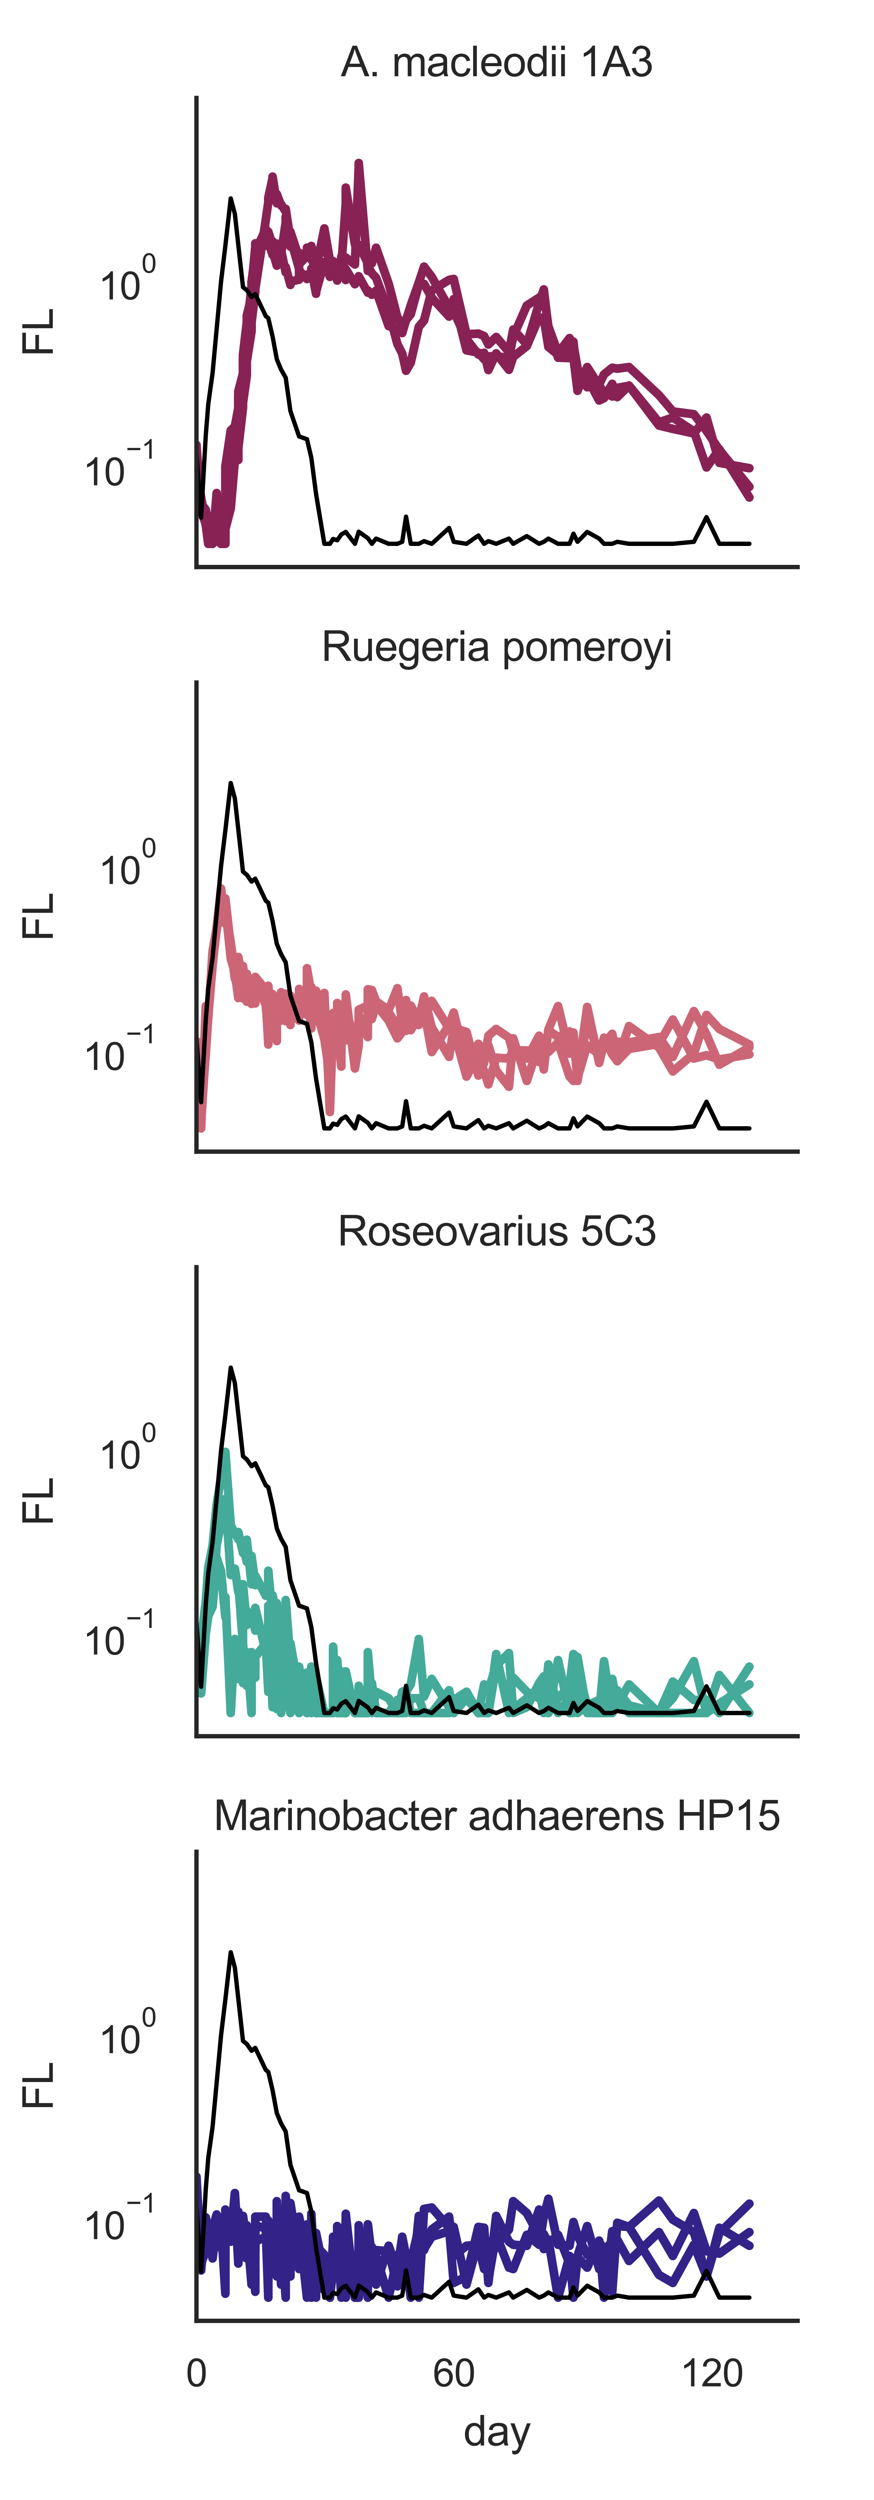 <?xml version="1.0" encoding="utf-8" standalone="no"?>
<!DOCTYPE svg PUBLIC "-//W3C//DTD SVG 1.1//EN"
  "http://www.w3.org/Graphics/SVG/1.1/DTD/svg11.dtd">
<svg xmlns:xlink="http://www.w3.org/1999/xlink" width="201.6pt" height="576pt" viewBox="0 0 201.6 576" xmlns="http://www.w3.org/2000/svg" version="1.1">
 <defs>
  <style type="text/css">*{stroke-linejoin: round; stroke-linecap: butt}</style>
 </defs>
 <g id="figure_1">
  <g id="patch_1">
   <path d="M 0 576 
L 201.6 576 
L 201.6 0 
L 0 0 
z
" style="fill: #ffffff"/>
  </g>
  <g id="axes_1">
   <g id="patch_2">
    <path d="M 45.318 130.645 
L 183.976 130.645 
L 183.976 22.568 
L 45.318 22.568 
z
" style="fill: #ffffff"/>
   </g>
   <g id="matplotlib.axis_1">
    <g id="xtick_1"/>
    <g id="xtick_2"/>
    <g id="xtick_3"/>
   </g>
   <g id="matplotlib.axis_2">
    <g id="ytick_1">
     <g id="text_1">
      <!-- $\mathdefault{10^{-1}}$ -->
      <g style="fill: #262626" transform="translate(19.094 111.909) scale(0.088 -0.088)">
       <defs>
        <path id="ArialMT-31" d="M 2384 0 
L 1822 0 
L 1822 3584 
Q 1619 3391 1289 3197 
Q 959 3003 697 2906 
L 697 3450 
Q 1169 3672 1522 3987 
Q 1875 4303 2022 4600 
L 2384 4600 
L 2384 0 
z
" transform="scale(0.016)"/>
        <path id="ArialMT-30" d="M 266 2259 
Q 266 3072 433 3567 
Q 600 4063 929 4331 
Q 1259 4600 1759 4600 
Q 2128 4600 2406 4451 
Q 2684 4303 2865 4023 
Q 3047 3744 3150 3342 
Q 3253 2941 3253 2259 
Q 3253 1453 3087 958 
Q 2922 463 2592 192 
Q 2263 -78 1759 -78 
Q 1097 -78 719 397 
Q 266 969 266 2259 
z
M 844 2259 
Q 844 1131 1108 757 
Q 1372 384 1759 384 
Q 2147 384 2411 759 
Q 2675 1134 2675 2259 
Q 2675 3391 2411 3762 
Q 2147 4134 1753 4134 
Q 1366 4134 1134 3806 
Q 844 3388 844 2259 
z
" transform="scale(0.016)"/>
        <path id="ArialMT-2212" d="M 3381 1997 
L 356 1997 
L 356 2522 
L 3381 2522 
L 3381 1997 
z
" transform="scale(0.016)"/>
       </defs>
       <use xlink:href="#ArialMT-31" transform="translate(0 0.994)"/>
       <use xlink:href="#ArialMT-30" transform="translate(55.615 0.994)"/>
       <use xlink:href="#ArialMT-2212" transform="translate(112.973 70.688) scale(0.7)"/>
       <use xlink:href="#ArialMT-31" transform="translate(153.852 70.688) scale(0.7)"/>
      </g>
     </g>
    </g>
    <g id="ytick_2">
     <g id="text_2">
      <!-- $\mathdefault{10^{0}}$ -->
      <g style="fill: #262626" transform="translate(22.702 69.07) scale(0.088 -0.088)">
       <use xlink:href="#ArialMT-31" transform="translate(0 0.994)"/>
       <use xlink:href="#ArialMT-30" transform="translate(55.615 0.994)"/>
       <use xlink:href="#ArialMT-30" transform="translate(112.973 70.688) scale(0.7)"/>
      </g>
     </g>
    </g>
    <g id="ytick_3"/>
    <g id="ytick_4"/>
    <g id="ytick_5"/>
    <g id="ytick_6"/>
    <g id="ytick_7"/>
    <g id="ytick_8"/>
    <g id="ytick_9"/>
    <g id="ytick_10"/>
    <g id="ytick_11"/>
    <g id="ytick_12"/>
    <g id="ytick_13"/>
    <g id="ytick_14"/>
    <g id="ytick_15"/>
    <g id="ytick_16"/>
    <g id="ytick_17"/>
    <g id="ytick_18"/>
    <g id="ytick_19"/>
    <g id="ytick_20"/>
    <g id="ytick_21"/>
    <g id="ytick_22"/>
    <g id="ytick_23"/>
    <g id="ytick_24"/>
    <g id="ytick_25"/>
    <g id="text_3">
     <!-- FL -->
     <g style="fill: #262626" transform="translate(12.186 82.208) rotate(-90) scale(0.096 -0.096)">
      <defs>
       <path id="ArialMT-46" d="M 525 0 
L 525 4581 
L 3616 4581 
L 3616 4041 
L 1131 4041 
L 1131 2622 
L 3281 2622 
L 3281 2081 
L 1131 2081 
L 1131 0 
L 525 0 
z
" transform="scale(0.016)"/>
       <path id="ArialMT-4c" d="M 469 0 
L 469 4581 
L 1075 4581 
L 1075 541 
L 3331 541 
L 3331 0 
L 469 0 
z
" transform="scale(0.016)"/>
      </defs>
      <use xlink:href="#ArialMT-46"/>
      <use xlink:href="#ArialMT-4c" x="61.084"/>
     </g>
    </g>
   </g>
   <g id="line2d_1">
    <path d="M 45.318 102.525 
L 46.39 117.75 
L 47.462 120.773 
L 48.039 125.293 
L 49.036 120.058 
L 49.974 124.386 
L 50.983 125.293 
L 51.985 118.704 
L 51.985 117.442 
L 51.985 117.14 
L 53.225 107.696 
L 54.176 99.386 
L 54.97 96.901 
L 54.97 92.114 
L 54.97 91.651 
L 56.049 87.931 
L 56.049 86.606 
L 56.049 82.688 
L 56.924 78.34 
L 56.924 76.361 
L 56.924 76.095 
L 58.026 65.897 
L 58.026 65.538 
L 58.026 64.929 
L 58.883 58.701 
L 58.883 58.417 
L 58.883 58.025 
L 61.304 52.717 
L 61.885 55.027 
L 61.885 53.456 
L 61.885 53.387 
L 62.875 56.547 
L 62.875 56.547 
L 62.875 55.59 
L 63.85 57.678 
L 63.85 57.362 
L 63.85 56.124 
L 64.84 59.107 
L 64.84 58.74 
L 64.84 58.507 
L 65.897 51.305 
L 65.897 50.155 
L 65.897 49.927 
L 66.989 56.826 
L 66.989 55.733 
L 66.989 54.805 
L 68.987 61.938 
L 68.987 61.907 
L 68.987 60.872 
L 70.806 58.975 
L 70.806 57.617 
L 70.806 57.062 
L 71.809 58.727 
L 71.809 57.507 
L 71.809 56.674 
L 72.904 60.641 
L 72.904 60.412 
L 72.904 58.558 
L 74.816 57.605 
L 76.096 59.7 
L 76.831 61.601 
L 76.831 60.727 
L 76.831 60.171 
L 77.783 62.791 
L 77.783 61.616 
L 77.783 61.063 
L 78.731 59.632 
L 78.731 59.174 
L 78.731 59.12 
L 79.755 60.242 
L 79.755 59.523 
L 79.755 59.334 
L 81.867 60.931 
L 82.745 38.387 
L 82.745 38.029 
L 82.745 37.561 
L 84.844 62.407 
L 84.844 61.315 
L 84.844 61.3 
L 85.771 62.937 
L 86.752 64.01 
L 89.648 71.779 
L 91.664 79.257 
L 92.777 81.458 
L 93.66 85.423 
L 94.747 83.556 
L 96.606 75.287 
L 97.812 73.856 
L 99.586 66.898 
L 103.591 64.482 
L 104.655 64.27 
L 107.607 77.009 
L 110.34 76.871 
L 111.669 77.431 
L 112.65 79.375 
L 114.451 77.645 
L 117.395 81.109 
L 118.379 75.93 
L 121.52 79.336 
L 124.348 69.887 
L 125.431 66.677 
L 126.491 75.767 
L 128.729 82.408 
L 131.377 82.501 
L 132.271 82.362 
L 133.216 90.044 
L 135.446 84.57 
L 138.206 88.892 
L 139.325 90.326 
L 141.224 91.348 
L 142.376 89.358 
L 145.094 88.892 
L 152 98.048 
L 155.198 98.817 
L 160.053 99.854 
L 162.968 96.207 
L 165.928 106.643 
L 172.851 107.877 
" clip-path="url(#p907ce03c48)" style="fill: none; stroke: #882255; stroke-width: 2; stroke-linecap: round"/>
   </g>
   <g id="line2d_2">
    <path d="M 45.318 107.877 
L 46.39 114.618 
L 47.462 120.773 
L 48.039 125.293 
L 49.036 125.293 
L 49.974 113.598 
L 50.983 125.293 
L 51.985 125.293 
L 51.985 125.293 
L 51.985 121.901 
L 53.225 117.14 
L 54.176 105.972 
L 54.97 105.972 
L 54.97 105.167 
L 54.97 103.222 
L 56.049 93.918 
L 56.049 93.076 
L 56.049 92.831 
L 56.924 86.548 
L 56.924 84.833 
L 56.924 83.262 
L 58.026 76.328 
L 58.026 74.634 
L 58.026 74.331 
L 58.883 67.223 
L 58.883 67.182 
L 58.883 66.637 
L 61.304 50.679 
L 61.885 46.58 
L 61.885 45.896 
L 61.885 45.573 
L 62.875 41.031 
L 62.875 40.861 
L 62.875 40.697 
L 63.85 46.838 
L 63.85 45.249 
L 63.85 44.721 
L 64.84 47.346 
L 64.84 47.185 
L 64.84 47.073 
L 65.897 48.758 
L 65.897 48.502 
L 65.897 48.123 
L 66.989 55.317 
L 66.989 54.194 
L 66.989 53.407 
L 68.987 59.442 
L 68.987 58.909 
L 68.987 58.277 
L 70.806 58.988 
L 70.806 58.636 
L 70.806 58.468 
L 71.809 59.81 
L 71.809 59.442 
L 71.809 59.2 
L 72.904 62.823 
L 72.904 62.03 
L 72.904 62.03 
L 74.816 52.632 
L 76.096 60.018 
L 76.831 63.332 
L 76.831 61.048 
L 76.831 60.583 
L 77.783 64.148 
L 77.783 63.906 
L 77.783 63.315 
L 78.731 61.984 
L 78.731 61.54 
L 78.731 61.465 
L 79.755 46.914 
L 79.755 43.359 
L 79.755 43.228 
L 81.867 56.283 
L 82.745 57.777 
L 82.745 57.386 
L 82.745 56.409 
L 84.844 60.655 
L 84.844 60.383 
L 84.844 59.879 
L 85.771 60.684 
L 86.752 57.086 
L 89.648 65.351 
L 91.664 73.109 
L 92.777 74.664 
L 93.66 73.739 
L 94.747 70.342 
L 96.606 65.075 
L 97.812 61.435 
L 99.586 63.787 
L 103.591 70.884 
L 104.655 71.779 
L 107.607 78.118 
L 110.34 81.68 
L 111.669 81.283 
L 112.65 85.26 
L 114.451 81.414 
L 117.395 85.206 
L 118.379 82.223 
L 121.52 79.733 
L 124.348 73.109 
L 125.431 73.393 
L 126.491 79.935 
L 128.729 81.725 
L 131.377 81.152 
L 132.271 78.717 
L 133.216 88.437 
L 135.446 87.077 
L 138.206 92.271 
L 139.325 91.727 
L 141.224 88.437 
L 142.376 91.499 
L 145.094 88.826 
L 152 97.31 
L 155.198 96.207 
L 160.053 99.386 
L 162.968 107.696 
L 165.928 103.508 
L 172.851 114.618 
" clip-path="url(#p907ce03c48)" style="fill: none; stroke: #882255; stroke-width: 2; stroke-linecap: round"/>
   </g>
   <g id="line2d_3">
    <path d="M 45.318 105.167 
L 46.39 115.976 
L 47.462 117.442 
L 48.039 120.412 
L 49.036 125.293 
L 49.974 119.033 
L 50.983 125.293 
L 51.985 119.033 
L 51.985 113.598 
L 51.985 107.516 
L 53.225 99.156 
L 54.176 98.265 
L 54.97 94.005 
L 54.97 91.348 
L 54.97 90.185 
L 56.049 86.033 
L 56.049 83.855 
L 56.049 81.725 
L 56.924 74.331 
L 56.924 72.913 
L 56.924 72.747 
L 58.026 68.235 
L 58.026 66.578 
L 58.026 65.974 
L 58.883 56.979 
L 58.883 56.535 
L 58.883 56.068 
L 61.304 56.158 
L 61.885 56.744 
L 61.885 55.944 
L 61.885 55.579 
L 62.875 58.74 
L 62.875 58.584 
L 62.875 57.764 
L 63.85 61.211 
L 63.85 60.829 
L 63.85 60.583 
L 64.84 58.468 
L 64.84 58.303 
L 64.84 57.703 
L 65.897 62.742 
L 65.897 62.742 
L 65.897 61.51 
L 66.989 65.65 
L 66.989 65.222 
L 66.989 64.839 
L 68.987 64.446 
L 68.987 62.646 
L 68.987 62.28 
L 70.806 64.288 
L 70.806 64.166 
L 70.806 63.265 
L 71.809 64.079 
L 71.809 62.061 
L 71.809 61.891 
L 72.904 67.68 
L 72.904 67.244 
L 72.904 67.223 
L 74.816 60.369 
L 76.096 63.787 
L 76.831 62.566 
L 76.831 62.566 
L 76.831 61.48 
L 77.783 64.642 
L 77.783 64.183 
L 77.783 63.634 
L 78.731 63.499 
L 78.731 62.582 
L 78.731 62.359 
L 79.755 64.517 
L 79.755 62.614 
L 79.755 61.984 
L 81.867 65.482 
L 82.745 63.906 
L 82.745 63.753 
L 82.745 63.651 
L 84.844 67.429 
L 84.844 67.305 
L 84.844 66.898 
L 85.771 67.913 
L 86.752 66.938 
L 89.648 75.129 
L 91.664 75.703 
L 92.777 76.734 
L 93.66 73.739 
L 94.747 72.392 
L 96.606 65.613 
L 97.812 65.407 
L 99.586 68.584 
L 103.591 72.941 
L 104.655 68.918 
L 107.607 80.723 
L 110.34 81.239 
L 111.669 82.783 
L 112.65 82.132 
L 114.451 82.086 
L 117.395 82.454 
L 118.379 77.537 
L 121.52 70.391 
L 124.348 68.584 
L 125.431 67.764 
L 126.491 75.192 
L 128.729 81.37 
L 131.377 77.898 
L 132.271 79.375 
L 133.216 84.833 
L 135.446 89.224 
L 138.206 88.566 
L 139.325 86.26 
L 141.224 84.727 
L 142.376 84.939 
L 145.094 84.57 
L 152 91.05 
L 155.198 94.8 
L 160.053 95.443 
L 162.968 99.271 
L 165.928 103.653 
L 172.851 112.166 
" clip-path="url(#p907ce03c48)" style="fill: none; stroke: #882255; stroke-width: 2; stroke-linecap: round"/>
   </g>
   <g id="line2d_4">
    <path d="M 45.318 104.445 
L 46.39 119.256 
L 47.462 100.334 
L 48.039 93.104 
L 49.036 85.94 
L 49.974 75.8 
L 50.983 64.917 
L 51.985 56.606 
L 53.225 45.714 
L 54.176 49.288 
L 54.97 56.446 
L 56.049 66.147 
L 56.924 66.86 
L 58.026 68.431 
L 58.883 67.755 
L 61.304 72.839 
L 61.885 73.292 
L 62.875 77.521 
L 63.85 82.772 
L 64.84 85.164 
L 65.897 87.017 
L 66.989 94.71 
L 68.987 100.565 
L 70.806 101.191 
L 71.809 105.467 
L 72.904 113.82 
L 74.816 125.293 
L 76.096 125.293 
L 76.831 124.19 
L 77.783 124.484 
L 78.731 123.148 
L 79.755 122.559 
L 81.867 125.293 
L 82.745 122.514 
L 84.844 123.996 
L 85.771 125.293 
L 86.752 124.093 
L 89.648 125.293 
L 91.664 125.293 
L 92.777 124.834 
L 93.66 119.033 
L 94.747 125.293 
L 96.606 125.293 
L 97.812 124.683 
L 99.586 125.293 
L 103.591 121.645 
L 104.655 124.834 
L 107.607 125.293 
L 110.34 123.38 
L 111.669 125.293 
L 112.65 124.683 
L 114.451 125.293 
L 117.395 124.093 
L 118.379 125.293 
L 121.52 123.52 
L 124.348 125.293 
L 125.431 124.834 
L 126.491 124.093 
L 128.729 125.293 
L 131.377 125.293 
L 132.271 122.965 
L 133.216 124.834 
L 135.446 122.559 
L 138.206 124.093 
L 139.325 125.293 
L 141.224 125.293 
L 142.376 124.834 
L 145.094 125.293 
L 152 125.293 
L 155.198 125.293 
L 160.053 124.834 
L 162.968 119.144 
L 165.928 125.293 
L 172.851 125.293 
" clip-path="url(#p907ce03c48)" style="fill: none; stroke: #000000; stroke-linecap: round"/>
   </g>
   <g id="patch_3">
    <path d="M 45.318 130.645 
L 45.318 22.568 
" style="fill: none; stroke: #262626; stroke-linejoin: miter; stroke-linecap: square"/>
   </g>
   <g id="patch_4">
    <path d="M 45.318 130.645 
L 183.976 130.645 
" style="fill: none; stroke: #262626; stroke-linejoin: miter; stroke-linecap: square"/>
   </g>
   <g id="text_4">
    <!-- A. macleodii 1A3 -->
    <g style="fill: #262626" transform="translate(78.63 17.568) scale(0.096 -0.096)">
     <defs>
      <path id="ArialMT-41" d="M -9 0 
L 1750 4581 
L 2403 4581 
L 4278 0 
L 3588 0 
L 3053 1388 
L 1138 1388 
L 634 0 
L -9 0 
z
M 1313 1881 
L 2866 1881 
L 2388 3150 
Q 2169 3728 2063 4100 
Q 1975 3659 1816 3225 
L 1313 1881 
z
" transform="scale(0.016)"/>
      <path id="ArialMT-2e" d="M 581 0 
L 581 641 
L 1222 641 
L 1222 0 
L 581 0 
z
" transform="scale(0.016)"/>
      <path id="ArialMT-20" transform="scale(0.016)"/>
      <path id="ArialMT-6d" d="M 422 0 
L 422 3319 
L 925 3319 
L 925 2853 
Q 1081 3097 1340 3245 
Q 1600 3394 1931 3394 
Q 2300 3394 2536 3241 
Q 2772 3088 2869 2813 
Q 3263 3394 3894 3394 
Q 4388 3394 4653 3120 
Q 4919 2847 4919 2278 
L 4919 0 
L 4359 0 
L 4359 2091 
Q 4359 2428 4304 2576 
Q 4250 2725 4106 2815 
Q 3963 2906 3769 2906 
Q 3419 2906 3187 2673 
Q 2956 2441 2956 1928 
L 2956 0 
L 2394 0 
L 2394 2156 
Q 2394 2531 2256 2718 
Q 2119 2906 1806 2906 
Q 1569 2906 1367 2781 
Q 1166 2656 1075 2415 
Q 984 2175 984 1722 
L 984 0 
L 422 0 
z
" transform="scale(0.016)"/>
      <path id="ArialMT-61" d="M 2588 409 
Q 2275 144 1986 34 
Q 1697 -75 1366 -75 
Q 819 -75 525 192 
Q 231 459 231 875 
Q 231 1119 342 1320 
Q 453 1522 633 1644 
Q 813 1766 1038 1828 
Q 1203 1872 1538 1913 
Q 2219 1994 2541 2106 
Q 2544 2222 2544 2253 
Q 2544 2597 2384 2738 
Q 2169 2928 1744 2928 
Q 1347 2928 1158 2789 
Q 969 2650 878 2297 
L 328 2372 
Q 403 2725 575 2942 
Q 747 3159 1072 3276 
Q 1397 3394 1825 3394 
Q 2250 3394 2515 3294 
Q 2781 3194 2906 3042 
Q 3031 2891 3081 2659 
Q 3109 2516 3109 2141 
L 3109 1391 
Q 3109 606 3145 398 
Q 3181 191 3288 0 
L 2700 0 
Q 2613 175 2588 409 
z
M 2541 1666 
Q 2234 1541 1622 1453 
Q 1275 1403 1131 1340 
Q 988 1278 909 1158 
Q 831 1038 831 891 
Q 831 666 1001 516 
Q 1172 366 1500 366 
Q 1825 366 2078 508 
Q 2331 650 2450 897 
Q 2541 1088 2541 1459 
L 2541 1666 
z
" transform="scale(0.016)"/>
      <path id="ArialMT-63" d="M 2588 1216 
L 3141 1144 
Q 3050 572 2676 248 
Q 2303 -75 1759 -75 
Q 1078 -75 664 370 
Q 250 816 250 1647 
Q 250 2184 428 2587 
Q 606 2991 970 3192 
Q 1334 3394 1763 3394 
Q 2303 3394 2647 3120 
Q 2991 2847 3088 2344 
L 2541 2259 
Q 2463 2594 2264 2762 
Q 2066 2931 1784 2931 
Q 1359 2931 1093 2626 
Q 828 2322 828 1663 
Q 828 994 1084 691 
Q 1341 388 1753 388 
Q 2084 388 2306 591 
Q 2528 794 2588 1216 
z
" transform="scale(0.016)"/>
      <path id="ArialMT-6c" d="M 409 0 
L 409 4581 
L 972 4581 
L 972 0 
L 409 0 
z
" transform="scale(0.016)"/>
      <path id="ArialMT-65" d="M 2694 1069 
L 3275 997 
Q 3138 488 2766 206 
Q 2394 -75 1816 -75 
Q 1088 -75 661 373 
Q 234 822 234 1631 
Q 234 2469 665 2931 
Q 1097 3394 1784 3394 
Q 2450 3394 2872 2941 
Q 3294 2488 3294 1666 
Q 3294 1616 3291 1516 
L 816 1516 
Q 847 969 1125 678 
Q 1403 388 1819 388 
Q 2128 388 2347 550 
Q 2566 713 2694 1069 
z
M 847 1978 
L 2700 1978 
Q 2663 2397 2488 2606 
Q 2219 2931 1791 2931 
Q 1403 2931 1139 2672 
Q 875 2413 847 1978 
z
" transform="scale(0.016)"/>
      <path id="ArialMT-6f" d="M 213 1659 
Q 213 2581 725 3025 
Q 1153 3394 1769 3394 
Q 2453 3394 2887 2945 
Q 3322 2497 3322 1706 
Q 3322 1066 3130 698 
Q 2938 331 2570 128 
Q 2203 -75 1769 -75 
Q 1072 -75 642 372 
Q 213 819 213 1659 
z
M 791 1659 
Q 791 1022 1069 705 
Q 1347 388 1769 388 
Q 2188 388 2466 706 
Q 2744 1025 2744 1678 
Q 2744 2294 2464 2611 
Q 2184 2928 1769 2928 
Q 1347 2928 1069 2612 
Q 791 2297 791 1659 
z
" transform="scale(0.016)"/>
      <path id="ArialMT-64" d="M 2575 0 
L 2575 419 
Q 2259 -75 1647 -75 
Q 1250 -75 917 144 
Q 584 363 401 755 
Q 219 1147 219 1656 
Q 219 2153 384 2558 
Q 550 2963 881 3178 
Q 1213 3394 1622 3394 
Q 1922 3394 2156 3267 
Q 2391 3141 2538 2938 
L 2538 4581 
L 3097 4581 
L 3097 0 
L 2575 0 
z
M 797 1656 
Q 797 1019 1065 703 
Q 1334 388 1700 388 
Q 2069 388 2326 689 
Q 2584 991 2584 1609 
Q 2584 2291 2321 2609 
Q 2059 2928 1675 2928 
Q 1300 2928 1048 2622 
Q 797 2316 797 1656 
z
" transform="scale(0.016)"/>
      <path id="ArialMT-69" d="M 425 3934 
L 425 4581 
L 988 4581 
L 988 3934 
L 425 3934 
z
M 425 0 
L 425 3319 
L 988 3319 
L 988 0 
L 425 0 
z
" transform="scale(0.016)"/>
      <path id="ArialMT-33" d="M 269 1209 
L 831 1284 
Q 928 806 1161 595 
Q 1394 384 1728 384 
Q 2125 384 2398 659 
Q 2672 934 2672 1341 
Q 2672 1728 2419 1979 
Q 2166 2231 1775 2231 
Q 1616 2231 1378 2169 
L 1441 2663 
Q 1497 2656 1531 2656 
Q 1891 2656 2178 2843 
Q 2466 3031 2466 3422 
Q 2466 3731 2256 3934 
Q 2047 4138 1716 4138 
Q 1388 4138 1169 3931 
Q 950 3725 888 3313 
L 325 3413 
Q 428 3978 793 4289 
Q 1159 4600 1703 4600 
Q 2078 4600 2393 4439 
Q 2709 4278 2876 4000 
Q 3044 3722 3044 3409 
Q 3044 3113 2884 2869 
Q 2725 2625 2413 2481 
Q 2819 2388 3044 2092 
Q 3269 1797 3269 1353 
Q 3269 753 2831 336 
Q 2394 -81 1725 -81 
Q 1122 -81 723 278 
Q 325 638 269 1209 
z
" transform="scale(0.016)"/>
     </defs>
     <use xlink:href="#ArialMT-41"/>
     <use xlink:href="#ArialMT-2e" x="66.699"/>
     <use xlink:href="#ArialMT-20" x="94.482"/>
     <use xlink:href="#ArialMT-6d" x="122.266"/>
     <use xlink:href="#ArialMT-61" x="205.566"/>
     <use xlink:href="#ArialMT-63" x="261.182"/>
     <use xlink:href="#ArialMT-6c" x="311.182"/>
     <use xlink:href="#ArialMT-65" x="333.398"/>
     <use xlink:href="#ArialMT-6f" x="389.014"/>
     <use xlink:href="#ArialMT-64" x="444.629"/>
     <use xlink:href="#ArialMT-69" x="500.244"/>
     <use xlink:href="#ArialMT-69" x="522.461"/>
     <use xlink:href="#ArialMT-20" x="544.678"/>
     <use xlink:href="#ArialMT-31" x="572.461"/>
     <use xlink:href="#ArialMT-41" x="628.076"/>
     <use xlink:href="#ArialMT-33" x="694.775"/>
    </g>
   </g>
  </g>
  <g id="axes_2">
   <g id="patch_5">
    <path d="M 45.318 265.341 
L 183.976 265.341 
L 183.976 157.263 
L 45.318 157.263 
z
" style="fill: #ffffff"/>
   </g>
   <g id="matplotlib.axis_3">
    <g id="xtick_4"/>
    <g id="xtick_5"/>
    <g id="xtick_6"/>
   </g>
   <g id="matplotlib.axis_4">
    <g id="ytick_26">
     <g id="text_5">
      <!-- $\mathdefault{10^{-1}}$ -->
      <g style="fill: #262626" transform="translate(19.094 246.604) scale(0.088 -0.088)">
       <use xlink:href="#ArialMT-31" transform="translate(0 0.994)"/>
       <use xlink:href="#ArialMT-30" transform="translate(55.615 0.994)"/>
       <use xlink:href="#ArialMT-2212" transform="translate(112.973 70.688) scale(0.7)"/>
       <use xlink:href="#ArialMT-31" transform="translate(153.852 70.688) scale(0.7)"/>
      </g>
     </g>
    </g>
    <g id="ytick_27">
     <g id="text_6">
      <!-- $\mathdefault{10^{0}}$ -->
      <g style="fill: #262626" transform="translate(22.702 203.765) scale(0.088 -0.088)">
       <use xlink:href="#ArialMT-31" transform="translate(0 0.994)"/>
       <use xlink:href="#ArialMT-30" transform="translate(55.615 0.994)"/>
       <use xlink:href="#ArialMT-30" transform="translate(112.973 70.688) scale(0.7)"/>
      </g>
     </g>
    </g>
    <g id="ytick_28"/>
    <g id="ytick_29"/>
    <g id="ytick_30"/>
    <g id="ytick_31"/>
    <g id="ytick_32"/>
    <g id="ytick_33"/>
    <g id="ytick_34"/>
    <g id="ytick_35"/>
    <g id="ytick_36"/>
    <g id="ytick_37"/>
    <g id="ytick_38"/>
    <g id="ytick_39"/>
    <g id="ytick_40"/>
    <g id="ytick_41"/>
    <g id="ytick_42"/>
    <g id="ytick_43"/>
    <g id="ytick_44"/>
    <g id="ytick_45"/>
    <g id="ytick_46"/>
    <g id="ytick_47"/>
    <g id="ytick_48"/>
    <g id="ytick_49"/>
    <g id="ytick_50"/>
    <g id="text_7">
     <!-- FL -->
     <g style="fill: #262626" transform="translate(12.186 216.903) rotate(-90) scale(0.096 -0.096)">
      <use xlink:href="#ArialMT-46"/>
      <use xlink:href="#ArialMT-4c" x="61.084"/>
     </g>
    </g>
   </g>
   <g id="line2d_5">
    <path d="M 45.318 246.185 
L 46.39 259.989 
L 47.462 231.8 
L 48.039 234.549 
L 49.036 219.11 
L 49.974 213.797 
L 50.983 208.261 
L 51.985 211.566 
L 51.985 210.757 
L 51.985 209.825 
L 53.225 217.15 
L 54.176 224.053 
L 54.97 229.953 
L 54.97 228.7 
L 54.97 225.894 
L 56.049 230.046 
L 56.049 229.677 
L 56.049 224.531 
L 56.924 230.805 
L 56.924 230.421 
L 56.924 227.526 
L 58.026 231.296 
L 58.026 231 
L 58.026 230.517 
L 58.883 228.528 
L 58.883 228.442 
L 58.883 225.82 
L 61.304 231.597 
L 61.885 238.495 
L 61.885 237.358 
L 61.885 233.512 
L 62.875 234.314 
L 62.875 232.109 
L 62.875 229.138 
L 63.85 232.96 
L 63.85 232.53 
L 63.85 230.421 
L 64.84 235.151 
L 64.84 234.788 
L 64.84 234.788 
L 65.897 232.96 
L 65.897 231.903 
L 65.897 230.517 
L 66.989 234.314 
L 66.989 233.966 
L 66.989 232.53 
L 68.987 229.953 
L 68.987 229.769 
L 68.987 228.614 
L 70.806 228.442 
L 70.806 225.093 
L 70.806 223.069 
L 71.809 228.962 
L 71.809 228.442 
L 71.809 227.365 
L 72.904 232.214 
L 72.904 230.902 
L 72.904 228.272 
L 74.816 238.79 
L 76.096 236.549 
L 76.831 238.06 
L 76.831 235.648 
L 76.831 234.081 
L 77.783 233.4 
L 77.783 232.637 
L 77.783 231.098 
L 78.731 237.084 
L 78.731 234.908 
L 78.731 231.496 
L 79.755 233.069 
L 79.755 230.805 
L 79.755 229.138 
L 81.867 246.185 
L 82.745 240.833 
L 82.745 238.349 
L 82.745 232.637 
L 84.844 231.698 
L 84.844 229.138 
L 84.844 227.937 
L 85.771 228.104 
L 86.752 230.708 
L 89.648 232.744 
L 91.664 227.69 
L 92.777 235.774 
L 93.66 237.496 
L 94.747 231.698 
L 96.606 235.029 
L 97.812 229.586 
L 99.586 236.681 
L 103.591 243.508 
L 104.655 236.815 
L 107.607 237.776 
L 110.34 247.804 
L 111.669 244.902 
L 112.65 238.642 
L 114.451 237.084 
L 117.395 239.09 
L 118.379 242.756 
L 121.52 243.896 
L 124.348 238.642 
L 125.431 246.408 
L 126.491 237.221 
L 128.729 231.8 
L 131.377 242.756 
L 132.271 237.918 
L 133.216 249.053 
L 135.446 235.029 
L 138.206 243.128 
L 139.325 239.09 
L 141.224 242.941 
L 142.376 244.493 
L 145.094 241.683 
L 152 240.504 
L 155.198 234.908 
L 160.053 243.896 
L 162.968 243.128 
L 165.928 244.093 
L 172.851 242.941 
" clip-path="url(#pd052df8820)" style="fill: none; stroke: #cc6677; stroke-width: 2; stroke-linecap: round"/>
   </g>
   <g id="line2d_6">
    <path d="M 45.318 240.833 
L 46.39 258.643 
L 47.462 242.034 
L 48.039 233.625 
L 49.036 220.956 
L 49.974 214.269 
L 50.983 207.946 
L 51.985 210.014 
L 51.985 207.861 
L 51.985 207.006 
L 53.225 218.153 
L 54.176 225.526 
L 54.97 225.746 
L 54.97 223.391 
L 54.97 220.505 
L 56.049 226.346 
L 56.049 225.599 
L 56.049 222.564 
L 56.924 229.496 
L 56.924 228.7 
L 56.924 228.188 
L 58.026 230.327 
L 58.026 229.86 
L 58.026 225.82 
L 58.883 229.138 
L 58.883 228.962 
L 58.883 228.614 
L 61.304 229.677 
L 61.885 240.668 
L 61.885 235.029 
L 61.885 227.125 
L 62.875 237.636 
L 62.875 232.319 
L 62.875 229.049 
L 63.85 239.862 
L 63.85 234.668 
L 63.85 232.319 
L 64.84 234.081 
L 64.84 233.625 
L 64.84 230.046 
L 65.897 233.289 
L 65.897 229.677 
L 65.897 228.962 
L 66.989 231.8 
L 66.989 231.197 
L 66.989 229.406 
L 68.987 233.4 
L 68.987 230.708 
L 68.987 227.854 
L 70.806 231.296 
L 70.806 229.677 
L 70.806 228.188 
L 71.809 236.949 
L 71.809 233.289 
L 71.809 228.104 
L 72.904 235.274 
L 72.904 235.151 
L 72.904 232.744 
L 74.816 239.395 
L 76.096 248.047 
L 76.831 240.668 
L 76.831 238.939 
L 76.831 237.496 
L 77.783 240.341 
L 77.783 238.79 
L 77.783 236.157 
L 78.731 245.747 
L 78.731 242.034 
L 78.731 239.09 
L 79.755 235.029 
L 79.755 233.966 
L 79.755 232.53 
L 81.867 240.833 
L 82.745 237.918 
L 82.745 236.287 
L 82.745 234.908 
L 84.844 238.939 
L 84.844 236.949 
L 84.844 234.549 
L 85.771 234.788 
L 86.752 231.496 
L 89.648 235.151 
L 91.664 239.242 
L 92.777 237.776 
L 93.66 230.421 
L 94.747 237.358 
L 96.606 234.314 
L 97.812 234.788 
L 99.586 230.612 
L 103.591 236.949 
L 104.655 237.496 
L 107.607 248.047 
L 110.34 242.941 
L 111.669 246.862 
L 112.65 249.845 
L 114.451 243.701 
L 117.395 243.896 
L 118.379 242.034 
L 121.52 242.034 
L 124.348 244.696 
L 125.431 239.395 
L 126.491 242.391 
L 128.729 240.18 
L 131.377 248.047 
L 132.271 249.053 
L 133.216 248.047 
L 135.446 232.006 
L 138.206 244.902 
L 139.325 240.341 
L 141.224 238.204 
L 142.376 244.493 
L 145.094 236.418 
L 152 241.338 
L 155.198 246.862 
L 160.053 242.756 
L 162.968 233.852 
L 165.928 237.084 
L 172.851 240.668 
" clip-path="url(#pd052df8820)" style="fill: none; stroke: #cc6677; stroke-width: 2; stroke-linecap: round"/>
   </g>
   <g id="line2d_7">
    <path d="M 45.318 239.862 
L 46.39 255.469 
L 47.462 242.941 
L 48.039 234.081 
L 49.036 222.44 
L 49.974 213.758 
L 50.983 204.725 
L 51.985 212.813 
L 51.985 210.205 
L 51.985 208.906 
L 53.225 220.842 
L 54.176 224.053 
L 54.97 226.809 
L 54.97 226.194 
L 54.97 226.119 
L 56.049 228.528 
L 56.049 224.88 
L 56.049 223.653 
L 56.924 227.608 
L 56.924 225.236 
L 56.924 224.325 
L 58.026 229.406 
L 58.026 228.272 
L 58.026 226.044 
L 58.883 231.197 
L 58.883 231 
L 58.883 225.093 
L 61.304 228.02 
L 61.885 234.081 
L 61.885 233.625 
L 61.885 228.02 
L 62.875 233.625 
L 62.875 233.512 
L 62.875 232.424 
L 63.85 235.774 
L 63.85 234.197 
L 63.85 234.197 
L 64.84 230.805 
L 64.84 229.496 
L 64.84 228.614 
L 65.897 235.274 
L 65.897 232.319 
L 65.897 229.86 
L 66.989 236.157 
L 66.989 232.637 
L 66.989 232.637 
L 68.987 235.151 
L 68.987 228.272 
L 68.987 228.104 
L 70.806 233.852 
L 70.806 230.805 
L 70.806 227.204 
L 71.809 229.316 
L 71.809 228.962 
L 71.809 227.854 
L 72.904 233.4 
L 72.904 230.902 
L 72.904 230.233 
L 74.816 228.787 
L 76.096 256.213 
L 76.831 235.648 
L 76.831 234.081 
L 76.831 233.4 
L 77.783 242.573 
L 77.783 241.683 
L 77.783 238.939 
L 78.731 242.573 
L 78.731 237.636 
L 78.731 236.287 
L 79.755 239.705 
L 79.755 234.197 
L 79.755 233.179 
L 81.867 238.939 
L 82.745 236.549 
L 82.745 234.908 
L 82.745 234.081 
L 84.844 236.157 
L 84.844 234.549 
L 84.844 232.96 
L 85.771 230.421 
L 86.752 231.396 
L 89.648 233.179 
L 91.664 236.549 
L 92.777 233.625 
L 93.66 231.597 
L 94.747 232.109 
L 96.606 236.157 
L 97.812 232.852 
L 99.586 242.391 
L 103.591 236.157 
L 104.655 233.289 
L 107.607 245.109 
L 110.34 240.504 
L 111.669 242.212 
L 112.65 240.833 
L 114.451 246.634 
L 117.395 250.392 
L 118.379 239.242 
L 121.52 249.053 
L 124.348 240.504 
L 125.431 244.493 
L 126.491 237.358 
L 128.729 238.939 
L 131.377 237.636 
L 132.271 238.79 
L 133.216 248.294 
L 135.446 240.833 
L 138.206 242.941 
L 139.325 239.549 
L 141.224 240.504 
L 142.376 240.02 
L 145.094 240.18 
L 152 238.939 
L 155.198 243.508 
L 160.053 232.96 
L 162.968 238.349 
L 165.928 245.32 
L 172.851 241.338 
" clip-path="url(#pd052df8820)" style="fill: none; stroke: #cc6677; stroke-width: 2; stroke-linecap: round"/>
   </g>
   <g id="line2d_8">
    <path d="M 45.318 239.14 
L 46.39 253.952 
L 47.462 235.029 
L 48.039 227.799 
L 49.036 220.635 
L 49.974 210.495 
L 50.983 199.613 
L 51.985 191.301 
L 53.225 180.41 
L 54.176 183.983 
L 54.97 191.141 
L 56.049 200.843 
L 56.924 201.555 
L 58.026 203.126 
L 58.883 202.45 
L 61.304 207.535 
L 61.885 207.987 
L 62.875 212.217 
L 63.85 217.468 
L 64.84 219.86 
L 65.897 221.713 
L 66.989 229.406 
L 68.987 235.261 
L 70.806 235.887 
L 71.809 240.162 
L 72.904 248.515 
L 74.816 259.989 
L 76.096 259.989 
L 76.831 258.885 
L 77.783 259.18 
L 78.731 257.843 
L 79.755 257.254 
L 81.867 259.989 
L 82.745 257.21 
L 84.844 258.691 
L 85.771 259.989 
L 86.752 258.788 
L 89.648 259.989 
L 91.664 259.989 
L 92.777 259.529 
L 93.66 253.729 
L 94.747 259.989 
L 96.606 259.989 
L 97.812 259.379 
L 99.586 259.989 
L 103.591 256.34 
L 104.655 259.529 
L 107.607 259.989 
L 110.34 258.075 
L 111.669 259.989 
L 112.65 259.379 
L 114.451 259.989 
L 117.395 258.788 
L 118.379 259.989 
L 121.52 258.216 
L 124.348 259.989 
L 125.431 259.529 
L 126.491 258.788 
L 128.729 259.989 
L 131.377 259.989 
L 132.271 257.66 
L 133.216 259.529 
L 135.446 257.254 
L 138.206 258.788 
L 139.325 259.989 
L 141.224 259.989 
L 142.376 259.529 
L 145.094 259.989 
L 152 259.989 
L 155.198 259.989 
L 160.053 259.529 
L 162.968 253.84 
L 165.928 259.989 
L 172.851 259.989 
" clip-path="url(#pd052df8820)" style="fill: none; stroke: #000000; stroke-linecap: round"/>
   </g>
   <g id="patch_6">
    <path d="M 45.318 265.341 
L 45.318 157.263 
" style="fill: none; stroke: #262626; stroke-linejoin: miter; stroke-linecap: square"/>
   </g>
   <g id="patch_7">
    <path d="M 45.318 265.341 
L 183.976 265.341 
" style="fill: none; stroke: #262626; stroke-linejoin: miter; stroke-linecap: square"/>
   </g>
   <g id="text_8">
    <!-- Ruegeria pomeroyi -->
    <g style="fill: #262626" transform="translate(74.096 152.263) scale(0.096 -0.096)">
     <defs>
      <path id="ArialMT-52" d="M 503 0 
L 503 4581 
L 2534 4581 
Q 3147 4581 3465 4457 
Q 3784 4334 3975 4021 
Q 4166 3709 4166 3331 
Q 4166 2844 3850 2509 
Q 3534 2175 2875 2084 
Q 3116 1969 3241 1856 
Q 3506 1613 3744 1247 
L 4541 0 
L 3778 0 
L 3172 953 
Q 2906 1366 2734 1584 
Q 2563 1803 2427 1890 
Q 2291 1978 2150 2013 
Q 2047 2034 1813 2034 
L 1109 2034 
L 1109 0 
L 503 0 
z
M 1109 2559 
L 2413 2559 
Q 2828 2559 3062 2645 
Q 3297 2731 3419 2920 
Q 3541 3109 3541 3331 
Q 3541 3656 3305 3865 
Q 3069 4075 2559 4075 
L 1109 4075 
L 1109 2559 
z
" transform="scale(0.016)"/>
      <path id="ArialMT-75" d="M 2597 0 
L 2597 488 
Q 2209 -75 1544 -75 
Q 1250 -75 995 37 
Q 741 150 617 320 
Q 494 491 444 738 
Q 409 903 409 1263 
L 409 3319 
L 972 3319 
L 972 1478 
Q 972 1038 1006 884 
Q 1059 663 1231 536 
Q 1403 409 1656 409 
Q 1909 409 2131 539 
Q 2353 669 2445 892 
Q 2538 1116 2538 1541 
L 2538 3319 
L 3100 3319 
L 3100 0 
L 2597 0 
z
" transform="scale(0.016)"/>
      <path id="ArialMT-67" d="M 319 -275 
L 866 -356 
Q 900 -609 1056 -725 
Q 1266 -881 1628 -881 
Q 2019 -881 2231 -725 
Q 2444 -569 2519 -288 
Q 2563 -116 2559 434 
Q 2191 0 1641 0 
Q 956 0 581 494 
Q 206 988 206 1678 
Q 206 2153 378 2554 
Q 550 2956 876 3175 
Q 1203 3394 1644 3394 
Q 2231 3394 2613 2919 
L 2613 3319 
L 3131 3319 
L 3131 450 
Q 3131 -325 2973 -648 
Q 2816 -972 2473 -1159 
Q 2131 -1347 1631 -1347 
Q 1038 -1347 672 -1080 
Q 306 -813 319 -275 
z
M 784 1719 
Q 784 1066 1043 766 
Q 1303 466 1694 466 
Q 2081 466 2343 764 
Q 2606 1063 2606 1700 
Q 2606 2309 2336 2618 
Q 2066 2928 1684 2928 
Q 1309 2928 1046 2623 
Q 784 2319 784 1719 
z
" transform="scale(0.016)"/>
      <path id="ArialMT-72" d="M 416 0 
L 416 3319 
L 922 3319 
L 922 2816 
Q 1116 3169 1280 3281 
Q 1444 3394 1641 3394 
Q 1925 3394 2219 3213 
L 2025 2691 
Q 1819 2813 1613 2813 
Q 1428 2813 1281 2702 
Q 1134 2591 1072 2394 
Q 978 2094 978 1738 
L 978 0 
L 416 0 
z
" transform="scale(0.016)"/>
      <path id="ArialMT-70" d="M 422 -1272 
L 422 3319 
L 934 3319 
L 934 2888 
Q 1116 3141 1344 3267 
Q 1572 3394 1897 3394 
Q 2322 3394 2647 3175 
Q 2972 2956 3137 2557 
Q 3303 2159 3303 1684 
Q 3303 1175 3120 767 
Q 2938 359 2589 142 
Q 2241 -75 1856 -75 
Q 1575 -75 1351 44 
Q 1128 163 984 344 
L 984 -1272 
L 422 -1272 
z
M 931 1641 
Q 931 1000 1190 694 
Q 1450 388 1819 388 
Q 2194 388 2461 705 
Q 2728 1022 2728 1688 
Q 2728 2322 2467 2637 
Q 2206 2953 1844 2953 
Q 1484 2953 1207 2617 
Q 931 2281 931 1641 
z
" transform="scale(0.016)"/>
      <path id="ArialMT-79" d="M 397 -1278 
L 334 -750 
Q 519 -800 656 -800 
Q 844 -800 956 -737 
Q 1069 -675 1141 -563 
Q 1194 -478 1313 -144 
Q 1328 -97 1363 -6 
L 103 3319 
L 709 3319 
L 1400 1397 
Q 1534 1031 1641 628 
Q 1738 1016 1872 1384 
L 2581 3319 
L 3144 3319 
L 1881 -56 
Q 1678 -603 1566 -809 
Q 1416 -1088 1222 -1217 
Q 1028 -1347 759 -1347 
Q 597 -1347 397 -1278 
z
" transform="scale(0.016)"/>
     </defs>
     <use xlink:href="#ArialMT-52"/>
     <use xlink:href="#ArialMT-75" x="72.217"/>
     <use xlink:href="#ArialMT-65" x="127.832"/>
     <use xlink:href="#ArialMT-67" x="183.447"/>
     <use xlink:href="#ArialMT-65" x="239.062"/>
     <use xlink:href="#ArialMT-72" x="294.678"/>
     <use xlink:href="#ArialMT-69" x="327.979"/>
     <use xlink:href="#ArialMT-61" x="350.195"/>
     <use xlink:href="#ArialMT-20" x="405.811"/>
     <use xlink:href="#ArialMT-70" x="433.594"/>
     <use xlink:href="#ArialMT-6f" x="489.209"/>
     <use xlink:href="#ArialMT-6d" x="544.824"/>
     <use xlink:href="#ArialMT-65" x="628.125"/>
     <use xlink:href="#ArialMT-72" x="683.74"/>
     <use xlink:href="#ArialMT-6f" x="717.041"/>
     <use xlink:href="#ArialMT-79" x="772.656"/>
     <use xlink:href="#ArialMT-69" x="822.656"/>
    </g>
   </g>
  </g>
  <g id="axes_3">
   <g id="patch_8">
    <path d="M 45.318 400.036 
L 183.976 400.036 
L 183.976 291.959 
L 45.318 291.959 
z
" style="fill: #ffffff"/>
   </g>
   <g id="matplotlib.axis_5">
    <g id="xtick_7"/>
    <g id="xtick_8"/>
    <g id="xtick_9"/>
   </g>
   <g id="matplotlib.axis_6">
    <g id="ytick_51">
     <g id="text_9">
      <!-- $\mathdefault{10^{-1}}$ -->
      <g style="fill: #262626" transform="translate(19.094 381.3) scale(0.088 -0.088)">
       <use xlink:href="#ArialMT-31" transform="translate(0 0.994)"/>
       <use xlink:href="#ArialMT-30" transform="translate(55.615 0.994)"/>
       <use xlink:href="#ArialMT-2212" transform="translate(112.973 70.688) scale(0.7)"/>
       <use xlink:href="#ArialMT-31" transform="translate(153.852 70.688) scale(0.7)"/>
      </g>
     </g>
    </g>
    <g id="ytick_52">
     <g id="text_10">
      <!-- $\mathdefault{10^{0}}$ -->
      <g style="fill: #262626" transform="translate(22.702 338.461) scale(0.088 -0.088)">
       <use xlink:href="#ArialMT-31" transform="translate(0 0.994)"/>
       <use xlink:href="#ArialMT-30" transform="translate(55.615 0.994)"/>
       <use xlink:href="#ArialMT-30" transform="translate(112.973 70.688) scale(0.7)"/>
      </g>
     </g>
    </g>
    <g id="ytick_53"/>
    <g id="ytick_54"/>
    <g id="ytick_55"/>
    <g id="ytick_56"/>
    <g id="ytick_57"/>
    <g id="ytick_58"/>
    <g id="ytick_59"/>
    <g id="ytick_60"/>
    <g id="ytick_61"/>
    <g id="ytick_62"/>
    <g id="ytick_63"/>
    <g id="ytick_64"/>
    <g id="ytick_65"/>
    <g id="ytick_66"/>
    <g id="ytick_67"/>
    <g id="ytick_68"/>
    <g id="ytick_69"/>
    <g id="ytick_70"/>
    <g id="ytick_71"/>
    <g id="ytick_72"/>
    <g id="ytick_73"/>
    <g id="ytick_74"/>
    <g id="ytick_75"/>
    <g id="text_11">
     <!-- FL -->
     <g style="fill: #262626" transform="translate(12.186 351.599) rotate(-90) scale(0.096 -0.096)">
      <use xlink:href="#ArialMT-46"/>
      <use xlink:href="#ArialMT-4c" x="61.084"/>
     </g>
    </g>
   </g>
   <g id="line2d_9">
    <path d="M 45.318 381.788 
L 46.39 377.824 
L 47.462 369.009 
L 48.039 361.195 
L 49.036 356.113 
L 49.974 346.575 
L 50.983 340.501 
L 51.985 336.573 
L 51.985 334.705 
L 51.985 334.521 
L 53.225 351.477 
L 54.176 353.246 
L 54.97 354.651 
L 54.97 354.277 
L 54.97 352.996 
L 56.049 357.828 
L 56.049 357.136 
L 56.049 356.055 
L 56.924 359.86 
L 56.924 356.89 
L 56.924 354.76 
L 58.026 365.022 
L 58.026 363.138 
L 58.026 358.481 
L 58.883 365.212 
L 58.883 363.833 
L 58.883 363.053 
L 61.304 367.656 
L 61.885 366.292 
L 61.885 365.212 
L 61.885 361.9 
L 62.875 372.899 
L 62.875 368.893 
L 62.875 367.547 
L 63.85 372.331 
L 63.85 371.113 
L 63.85 369.364 
L 64.84 376.553 
L 64.84 376.034 
L 64.84 374.558 
L 65.897 374.716 
L 65.897 372.331 
L 65.897 368.662 
L 66.989 382.743 
L 66.989 379.597 
L 66.989 378.591 
L 68.987 390.164 
L 68.987 386.833 
L 68.987 384.009 
L 70.806 394.684 
L 70.806 394.684 
L 70.806 394.684 
L 71.809 391.684 
L 71.809 388.424 
L 71.809 388.095 
L 72.904 394.684 
L 72.904 394.684 
L 72.904 393.777 
L 74.816 394.684 
L 76.096 394.684 
L 76.831 394.684 
L 76.831 394.684 
L 76.831 384.009 
L 77.783 394.684 
L 77.783 394.684 
L 77.783 394.684 
L 78.731 394.684 
L 78.731 394.684 
L 78.731 394.684 
L 79.755 394.684 
L 79.755 394.684 
L 79.755 388.424 
L 81.867 394.684 
L 82.745 394.684 
L 82.745 394.684 
L 82.745 394.684 
L 84.844 394.684 
L 84.844 393.339 
L 84.844 393.339 
L 85.771 394.684 
L 86.752 389.803 
L 89.648 391.292 
L 91.664 394.684 
L 92.777 394.684 
L 93.66 394.684 
L 94.747 391.292 
L 96.606 391.292 
L 97.812 394.684 
L 99.586 394.684 
L 103.591 389.449 
L 104.655 394.684 
L 107.607 389.803 
L 110.34 394.684 
L 111.669 393.339 
L 112.65 394.684 
L 114.451 381.104 
L 117.395 394.684 
L 118.379 393.777 
L 121.52 391.292 
L 124.348 389.449 
L 125.431 394.684 
L 126.491 383.492 
L 128.729 394.684 
L 131.377 391.292 
L 132.271 381.329 
L 133.216 381.788 
L 135.446 394.684 
L 138.206 394.684 
L 139.325 394.684 
L 141.224 394.684 
L 142.376 391.292 
L 145.094 394.684 
L 152 394.684 
L 155.198 387.453 
L 160.053 391.684 
L 162.968 391.684 
L 165.928 394.684 
L 172.851 384.009 
" clip-path="url(#p53cfa08815)" style="fill: none; stroke: #44aa99; stroke-width: 2; stroke-linecap: round"/>
   </g>
   <g id="line2d_10">
    <path d="M 45.318 380.881 
L 46.39 388.095 
L 47.462 371.916 
L 48.039 365.308 
L 49.036 368.433 
L 49.974 356.113 
L 50.983 350.849 
L 51.985 346.68 
L 51.985 346.4 
L 51.985 345.321 
L 53.225 362.884 
L 54.176 361.427 
L 54.97 366.805 
L 54.97 365.404 
L 54.97 364.834 
L 56.049 378.788 
L 56.049 365.308 
L 56.049 365.022 
L 56.924 374.401 
L 56.924 372.472 
L 56.924 371.113 
L 58.026 373.19 
L 58.026 372.054 
L 58.026 371.916 
L 58.883 375.695 
L 58.883 374.558 
L 58.883 370.469 
L 61.304 380.661 
L 61.885 378.788 
L 61.885 375.363 
L 61.885 369.97 
L 62.875 393.339 
L 62.875 385.652 
L 62.875 380.881 
L 63.85 385.367 
L 63.85 381.557 
L 63.85 371.113 
L 64.84 377.637 
L 64.84 375.864 
L 64.84 374.401 
L 65.897 392.911 
L 65.897 379.188 
L 65.897 374.245 
L 66.989 386.531 
L 66.989 384.009 
L 66.989 378.788 
L 68.987 394.684 
L 68.987 391.684 
L 68.987 386.833 
L 70.806 391.292 
L 70.806 388.095 
L 70.806 385.367 
L 71.809 394.684 
L 71.809 391.292 
L 71.809 384.009 
L 72.904 394.684 
L 72.904 394.684 
L 72.904 394.684 
L 74.816 394.684 
L 76.096 394.684 
L 76.831 394.684 
L 76.831 394.684 
L 76.831 379.392 
L 77.783 394.684 
L 77.783 389.449 
L 77.783 387.771 
L 78.731 391.684 
L 78.731 389.449 
L 78.731 385.088 
L 79.755 394.684 
L 79.755 391.684 
L 79.755 389.803 
L 81.867 394.684 
L 82.745 394.684 
L 82.745 394.684 
L 82.745 394.684 
L 84.844 394.684 
L 84.844 394.684 
L 84.844 380.661 
L 85.771 391.684 
L 86.752 394.684 
L 89.648 394.684 
L 91.664 394.684 
L 92.777 389.803 
L 93.66 389.449 
L 94.747 394.684 
L 96.606 394.684 
L 97.812 394.684 
L 99.586 394.684 
L 103.591 394.684 
L 104.655 391.684 
L 107.607 389.803 
L 110.34 394.684 
L 111.669 388.095 
L 112.65 389.449 
L 114.451 383.749 
L 117.395 380.881 
L 118.379 394.684 
L 121.52 393.339 
L 124.348 387.771 
L 125.431 386.233 
L 126.491 394.684 
L 128.729 382.5 
L 131.377 394.684 
L 132.271 394.684 
L 133.216 385.088 
L 135.446 392.911 
L 138.206 394.684 
L 139.325 382.743 
L 141.224 394.684 
L 142.376 389.449 
L 145.094 392.911 
L 152 394.684 
L 155.198 391.292 
L 160.053 382.743 
L 162.968 394.684 
L 165.928 385.94 
L 172.851 394.684 
" clip-path="url(#p53cfa08815)" style="fill: none; stroke: #44aa99; stroke-width: 2; stroke-linecap: round"/>
   </g>
   <g id="line2d_11">
    <path d="M 45.318 388.424 
L 46.39 390.164 
L 47.462 376.378 
L 48.039 372.331 
L 49.036 370.218 
L 49.974 358.952 
L 50.983 361.98 
L 51.985 372.613 
L 51.985 368.662 
L 51.985 367.985 
L 53.225 394.684 
L 54.176 377.637 
L 54.97 386.833 
L 54.97 384.273 
L 54.97 380.661 
L 56.049 387.771 
L 56.049 385.088 
L 56.049 378.788 
L 56.924 388.424 
L 56.924 381.557 
L 56.924 380.661 
L 58.026 394.684 
L 58.026 380.881 
L 58.026 380.661 
L 58.883 386.531 
L 58.883 382.259 
L 58.883 381.788 
L 61.304 378.591 
L 61.885 389.803 
L 61.885 382.743 
L 61.885 378.396 
L 62.875 392.084 
L 62.875 388.095 
L 62.875 382.022 
L 63.85 393.777 
L 63.85 391.684 
L 63.85 388.095 
L 64.84 394.684 
L 64.84 391.292 
L 64.84 386.531 
L 65.897 393.339 
L 65.897 391.292 
L 65.897 386.233 
L 66.989 394.684 
L 66.989 388.424 
L 66.989 385.367 
L 68.987 394.684 
L 68.987 393.777 
L 68.987 393.339 
L 70.806 394.684 
L 70.806 393.339 
L 70.806 387.771 
L 71.809 394.684 
L 71.809 393.777 
L 71.809 384.009 
L 72.904 394.684 
L 72.904 393.339 
L 72.904 386.531 
L 74.816 394.684 
L 76.096 394.684 
L 76.831 394.684 
L 76.831 393.339 
L 76.831 391.684 
L 77.783 394.684 
L 77.783 394.684 
L 77.783 382.5 
L 78.731 394.684 
L 78.731 394.684 
L 78.731 394.684 
L 79.755 394.684 
L 79.755 394.684 
L 79.755 385.088 
L 81.867 394.684 
L 82.745 394.684 
L 82.745 394.684 
L 82.745 388.424 
L 84.844 394.684 
L 84.844 394.684 
L 84.844 389.803 
L 85.771 387.771 
L 86.752 394.684 
L 89.648 394.684 
L 91.664 391.684 
L 92.777 394.684 
L 93.66 389.803 
L 94.747 388.095 
L 96.606 377.637 
L 97.812 390.909 
L 99.586 386.833 
L 103.591 393.339 
L 104.655 394.684 
L 107.607 391.292 
L 110.34 394.684 
L 111.669 394.684 
L 112.65 394.684 
L 114.451 383.749 
L 117.395 391.684 
L 118.379 386.531 
L 121.52 389.803 
L 124.348 391.292 
L 125.431 389.449 
L 126.491 394.684 
L 128.729 391.292 
L 131.377 388.424 
L 132.271 381.104 
L 133.216 394.684 
L 135.446 392.911 
L 138.206 391.684 
L 139.325 394.684 
L 141.224 386.833 
L 142.376 392.911 
L 145.094 388.095 
L 152 394.684 
L 155.198 394.684 
L 160.053 394.684 
L 162.968 394.684 
L 165.928 392.493 
L 172.851 388.095 
" clip-path="url(#p53cfa08815)" style="fill: none; stroke: #44aa99; stroke-width: 2; stroke-linecap: round"/>
   </g>
   <g id="line2d_12">
    <path d="M 45.318 373.836 
L 46.39 388.647 
L 47.462 369.725 
L 48.039 362.495 
L 49.036 355.331 
L 49.974 345.191 
L 50.983 334.308 
L 51.985 325.997 
L 53.225 315.105 
L 54.176 318.679 
L 54.97 325.837 
L 56.049 335.538 
L 56.924 336.251 
L 58.026 337.822 
L 58.883 337.146 
L 61.304 342.23 
L 61.885 342.683 
L 62.875 346.912 
L 63.85 352.163 
L 64.84 354.555 
L 65.897 356.408 
L 66.989 364.101 
L 68.987 369.956 
L 70.806 370.582 
L 71.809 374.858 
L 72.904 383.211 
L 74.816 394.684 
L 76.096 394.684 
L 76.831 393.581 
L 77.783 393.875 
L 78.731 392.539 
L 79.755 391.95 
L 81.867 394.684 
L 82.745 391.905 
L 84.844 393.387 
L 85.771 394.684 
L 86.752 393.484 
L 89.648 394.684 
L 91.664 394.684 
L 92.777 394.225 
L 93.66 388.424 
L 94.747 394.684 
L 96.606 394.684 
L 97.812 394.074 
L 99.586 394.684 
L 103.591 391.036 
L 104.655 394.225 
L 107.607 394.684 
L 110.34 392.771 
L 111.669 394.684 
L 112.65 394.074 
L 114.451 394.684 
L 117.395 393.484 
L 118.379 394.684 
L 121.52 392.911 
L 124.348 394.684 
L 125.431 394.225 
L 126.491 393.484 
L 128.729 394.684 
L 131.377 394.684 
L 132.271 392.356 
L 133.216 394.225 
L 135.446 391.95 
L 138.206 393.484 
L 139.325 394.684 
L 141.224 394.684 
L 142.376 394.225 
L 145.094 394.684 
L 152 394.684 
L 155.198 394.684 
L 160.053 394.225 
L 162.968 388.535 
L 165.928 394.684 
L 172.851 394.684 
" clip-path="url(#p53cfa08815)" style="fill: none; stroke: #000000; stroke-linecap: round"/>
   </g>
   <g id="patch_9">
    <path d="M 45.318 400.036 
L 45.318 291.959 
" style="fill: none; stroke: #262626; stroke-linejoin: miter; stroke-linecap: square"/>
   </g>
   <g id="patch_10">
    <path d="M 45.318 400.036 
L 183.976 400.036 
" style="fill: none; stroke: #262626; stroke-linejoin: miter; stroke-linecap: square"/>
   </g>
   <g id="text_12">
    <!-- Roseovarius 5C3 -->
    <g style="fill: #262626" transform="translate(77.831 286.959) scale(0.096 -0.096)">
     <defs>
      <path id="ArialMT-73" d="M 197 991 
L 753 1078 
Q 800 744 1014 566 
Q 1228 388 1613 388 
Q 2000 388 2187 545 
Q 2375 703 2375 916 
Q 2375 1106 2209 1216 
Q 2094 1291 1634 1406 
Q 1016 1563 777 1677 
Q 538 1791 414 1992 
Q 291 2194 291 2438 
Q 291 2659 392 2848 
Q 494 3038 669 3163 
Q 800 3259 1026 3326 
Q 1253 3394 1513 3394 
Q 1903 3394 2198 3281 
Q 2494 3169 2634 2976 
Q 2775 2784 2828 2463 
L 2278 2388 
Q 2241 2644 2061 2787 
Q 1881 2931 1553 2931 
Q 1166 2931 1000 2803 
Q 834 2675 834 2503 
Q 834 2394 903 2306 
Q 972 2216 1119 2156 
Q 1203 2125 1616 2013 
Q 2213 1853 2448 1751 
Q 2684 1650 2818 1456 
Q 2953 1263 2953 975 
Q 2953 694 2789 445 
Q 2625 197 2315 61 
Q 2006 -75 1616 -75 
Q 969 -75 630 194 
Q 291 463 197 991 
z
" transform="scale(0.016)"/>
      <path id="ArialMT-76" d="M 1344 0 
L 81 3319 
L 675 3319 
L 1388 1331 
Q 1503 1009 1600 663 
Q 1675 925 1809 1294 
L 2547 3319 
L 3125 3319 
L 1869 0 
L 1344 0 
z
" transform="scale(0.016)"/>
      <path id="ArialMT-35" d="M 266 1200 
L 856 1250 
Q 922 819 1161 601 
Q 1400 384 1738 384 
Q 2144 384 2425 690 
Q 2706 997 2706 1503 
Q 2706 1984 2436 2262 
Q 2166 2541 1728 2541 
Q 1456 2541 1237 2417 
Q 1019 2294 894 2097 
L 366 2166 
L 809 4519 
L 3088 4519 
L 3088 3981 
L 1259 3981 
L 1013 2750 
Q 1425 3038 1878 3038 
Q 2478 3038 2890 2622 
Q 3303 2206 3303 1553 
Q 3303 931 2941 478 
Q 2500 -78 1738 -78 
Q 1113 -78 717 272 
Q 322 622 266 1200 
z
" transform="scale(0.016)"/>
      <path id="ArialMT-43" d="M 3763 1606 
L 4369 1453 
Q 4178 706 3683 314 
Q 3188 -78 2472 -78 
Q 1731 -78 1267 223 
Q 803 525 561 1097 
Q 319 1669 319 2325 
Q 319 3041 592 3573 
Q 866 4106 1370 4382 
Q 1875 4659 2481 4659 
Q 3169 4659 3637 4309 
Q 4106 3959 4291 3325 
L 3694 3184 
Q 3534 3684 3231 3912 
Q 2928 4141 2469 4141 
Q 1941 4141 1586 3887 
Q 1231 3634 1087 3207 
Q 944 2781 944 2328 
Q 944 1744 1114 1308 
Q 1284 872 1643 656 
Q 2003 441 2422 441 
Q 2931 441 3284 734 
Q 3638 1028 3763 1606 
z
" transform="scale(0.016)"/>
     </defs>
     <use xlink:href="#ArialMT-52"/>
     <use xlink:href="#ArialMT-6f" x="72.217"/>
     <use xlink:href="#ArialMT-73" x="127.832"/>
     <use xlink:href="#ArialMT-65" x="177.832"/>
     <use xlink:href="#ArialMT-6f" x="233.447"/>
     <use xlink:href="#ArialMT-76" x="289.062"/>
     <use xlink:href="#ArialMT-61" x="339.062"/>
     <use xlink:href="#ArialMT-72" x="394.678"/>
     <use xlink:href="#ArialMT-69" x="427.979"/>
     <use xlink:href="#ArialMT-75" x="450.195"/>
     <use xlink:href="#ArialMT-73" x="505.811"/>
     <use xlink:href="#ArialMT-20" x="555.811"/>
     <use xlink:href="#ArialMT-35" x="583.594"/>
     <use xlink:href="#ArialMT-43" x="639.209"/>
     <use xlink:href="#ArialMT-33" x="711.426"/>
    </g>
   </g>
  </g>
  <g id="axes_4">
   <g id="patch_11">
    <path d="M 45.318 534.732 
L 183.976 534.732 
L 183.976 426.654 
L 45.318 426.654 
z
" style="fill: #ffffff"/>
   </g>
   <g id="matplotlib.axis_7">
    <g id="xtick_10">
     <g id="text_13">
      <!-- 0 -->
      <g style="fill: #262626" transform="translate(42.871 549.831) scale(0.088 -0.088)">
       <use xlink:href="#ArialMT-30"/>
      </g>
     </g>
    </g>
    <g id="xtick_11">
     <g id="text_14">
      <!-- 60 -->
      <g style="fill: #262626" transform="translate(99.849 549.831) scale(0.088 -0.088)">
       <defs>
        <path id="ArialMT-36" d="M 3184 3459 
L 2625 3416 
Q 2550 3747 2413 3897 
Q 2184 4138 1850 4138 
Q 1581 4138 1378 3988 
Q 1113 3794 959 3422 
Q 806 3050 800 2363 
Q 1003 2672 1297 2822 
Q 1591 2972 1913 2972 
Q 2475 2972 2870 2558 
Q 3266 2144 3266 1488 
Q 3266 1056 3080 686 
Q 2894 316 2569 119 
Q 2244 -78 1831 -78 
Q 1128 -78 684 439 
Q 241 956 241 2144 
Q 241 3472 731 4075 
Q 1159 4600 1884 4600 
Q 2425 4600 2770 4297 
Q 3116 3994 3184 3459 
z
M 888 1484 
Q 888 1194 1011 928 
Q 1134 663 1356 523 
Q 1578 384 1822 384 
Q 2178 384 2434 671 
Q 2691 959 2691 1453 
Q 2691 1928 2437 2201 
Q 2184 2475 1800 2475 
Q 1419 2475 1153 2201 
Q 888 1928 888 1484 
z
" transform="scale(0.016)"/>
       </defs>
       <use xlink:href="#ArialMT-36"/>
       <use xlink:href="#ArialMT-30" x="55.615"/>
      </g>
     </g>
    </g>
    <g id="xtick_12">
     <g id="text_15">
      <!-- 120 -->
      <g style="fill: #262626" transform="translate(156.827 549.831) scale(0.088 -0.088)">
       <defs>
        <path id="ArialMT-32" d="M 3222 541 
L 3222 0 
L 194 0 
Q 188 203 259 391 
Q 375 700 629 1000 
Q 884 1300 1366 1694 
Q 2113 2306 2375 2664 
Q 2638 3022 2638 3341 
Q 2638 3675 2398 3904 
Q 2159 4134 1775 4134 
Q 1369 4134 1125 3890 
Q 881 3647 878 3216 
L 300 3275 
Q 359 3922 746 4261 
Q 1134 4600 1788 4600 
Q 2447 4600 2831 4234 
Q 3216 3869 3216 3328 
Q 3216 3053 3103 2787 
Q 2991 2522 2730 2228 
Q 2469 1934 1863 1422 
Q 1356 997 1212 845 
Q 1069 694 975 541 
L 3222 541 
z
" transform="scale(0.016)"/>
       </defs>
       <use xlink:href="#ArialMT-31"/>
       <use xlink:href="#ArialMT-32" x="55.615"/>
       <use xlink:href="#ArialMT-30" x="111.23"/>
      </g>
     </g>
    </g>
    <g id="text_16">
     <!-- day -->
     <g style="fill: #262626" transform="translate(106.908 563.451) scale(0.096 -0.096)">
      <use xlink:href="#ArialMT-64"/>
      <use xlink:href="#ArialMT-61" x="55.615"/>
      <use xlink:href="#ArialMT-79" x="111.23"/>
     </g>
    </g>
   </g>
   <g id="matplotlib.axis_8">
    <g id="ytick_76">
     <g id="text_17">
      <!-- $\mathdefault{10^{-1}}$ -->
      <g style="fill: #262626" transform="translate(19.094 515.995) scale(0.088 -0.088)">
       <use xlink:href="#ArialMT-31" transform="translate(0 0.994)"/>
       <use xlink:href="#ArialMT-30" transform="translate(55.615 0.994)"/>
       <use xlink:href="#ArialMT-2212" transform="translate(112.973 70.688) scale(0.7)"/>
       <use xlink:href="#ArialMT-31" transform="translate(153.852 70.688) scale(0.7)"/>
      </g>
     </g>
    </g>
    <g id="ytick_77">
     <g id="text_18">
      <!-- $\mathdefault{10^{0}}$ -->
      <g style="fill: #262626" transform="translate(22.702 473.156) scale(0.088 -0.088)">
       <use xlink:href="#ArialMT-31" transform="translate(0 0.994)"/>
       <use xlink:href="#ArialMT-30" transform="translate(55.615 0.994)"/>
       <use xlink:href="#ArialMT-30" transform="translate(112.973 70.688) scale(0.7)"/>
      </g>
     </g>
    </g>
    <g id="ytick_78"/>
    <g id="ytick_79"/>
    <g id="ytick_80"/>
    <g id="ytick_81"/>
    <g id="ytick_82"/>
    <g id="ytick_83"/>
    <g id="ytick_84"/>
    <g id="ytick_85"/>
    <g id="ytick_86"/>
    <g id="ytick_87"/>
    <g id="ytick_88"/>
    <g id="ytick_89"/>
    <g id="ytick_90"/>
    <g id="ytick_91"/>
    <g id="ytick_92"/>
    <g id="ytick_93"/>
    <g id="ytick_94"/>
    <g id="ytick_95"/>
    <g id="ytick_96"/>
    <g id="ytick_97"/>
    <g id="ytick_98"/>
    <g id="ytick_99"/>
    <g id="ytick_100"/>
    <g id="text_19">
     <!-- FL -->
     <g style="fill: #262626" transform="translate(12.186 486.294) rotate(-90) scale(0.096 -0.096)">
      <use xlink:href="#ArialMT-46"/>
      <use xlink:href="#ArialMT-4c" x="61.084"/>
     </g>
    </g>
   </g>
   <g id="line2d_13">
    <path d="M 45.318 511.074 
L 46.39 519.783 
L 47.462 511.248 
L 48.039 514.293 
L 49.036 515.576 
L 49.974 514.711 
L 50.983 512.708 
L 51.985 528.472 
L 51.985 515.138 
L 51.985 514.293 
L 53.225 516.253 
L 54.176 506.887 
L 54.97 521.529 
L 54.97 515.799 
L 54.97 514.5 
L 56.049 520.063 
L 56.049 511.425 
L 56.049 510.559 
L 56.924 516.484 
L 56.924 515.356 
L 56.924 512.708 
L 58.026 520.063 
L 58.026 518.968 
L 58.026 517.438 
L 58.883 528.034 
L 58.883 524.499 
L 58.883 516.484 
L 61.304 515.356 
L 61.885 516.484 
L 61.885 513.484 
L 61.885 512.519 
L 62.875 520.347 
L 62.875 518.704 
L 62.875 517.195 
L 63.85 521.529 
L 63.85 517.685 
L 63.85 513.287 
L 64.84 522.467 
L 64.84 511.603 
L 64.84 511.425 
L 65.897 521.226 
L 65.897 516.025 
L 65.897 505.94 
L 66.989 519.783 
L 66.989 517.438 
L 66.989 515.576 
L 68.987 522.79 
L 68.987 513.484 
L 68.987 510.729 
L 70.806 519.783 
L 70.806 515.138 
L 70.806 514.923 
L 71.809 529.38 
L 71.809 520.063 
L 71.809 518.704 
L 72.904 520.063 
L 72.904 520.063 
L 72.904 517.438 
L 74.816 519.508 
L 76.096 529.38 
L 76.831 520.347 
L 76.831 518.704 
L 76.831 518.704 
L 77.783 519.508 
L 77.783 518.444 
L 77.783 512.899 
L 78.731 529.38 
L 78.731 521.226 
L 78.731 518.704 
L 79.755 523.12 
L 79.755 515.138 
L 79.755 512.147 
L 81.867 529.38 
L 82.745 529.38 
L 82.745 524.86 
L 82.745 515.799 
L 84.844 524.499 
L 84.844 522.79 
L 84.844 512.519 
L 85.771 521.226 
L 86.752 519.783 
L 89.648 529.38 
L 91.664 520.063 
L 92.777 517.685 
L 93.66 524.144 
L 94.747 519.783 
L 96.606 529.38 
L 97.812 508.94 
L 99.586 508.633 
L 103.591 513.287 
L 104.655 525.988 
L 107.607 524.499 
L 110.34 513.092 
L 111.669 513.287 
L 112.65 525.988 
L 114.451 510.559 
L 117.395 516.484 
L 118.379 517.195 
L 121.52 517.438 
L 124.348 509.096 
L 125.431 518.188 
L 126.491 516.025 
L 128.729 529.38 
L 131.377 519.783 
L 132.271 529.38 
L 133.216 520.063 
L 135.446 522.467 
L 138.206 516.253 
L 139.325 529.38 
L 141.224 514.087 
L 142.376 516.025 
L 145.094 520.928 
L 152 514.293 
L 155.198 519.783 
L 160.053 509.895 
L 162.968 518.704 
L 165.928 519.236 
L 172.851 514.293 
" clip-path="url(#p11f5a695d1)" style="fill: none; stroke: #332288; stroke-width: 2; stroke-linecap: round"/>
   </g>
   <g id="line2d_14">
    <path d="M 45.318 503.705 
L 46.39 523.12 
L 47.462 510.901 
L 48.039 513.484 
L 49.036 520.347 
L 49.974 512.519 
L 50.983 517.685 
L 51.985 520.063 
L 51.985 517.685 
L 51.985 510.901 
L 53.225 516.484 
L 54.176 509.253 
L 54.97 512.332 
L 54.97 510.729 
L 54.97 509.571 
L 56.049 516.253 
L 56.049 512.147 
L 56.049 511.782 
L 56.924 517.685 
L 56.924 514.293 
L 56.924 513.484 
L 58.026 518.704 
L 58.026 516.484 
L 58.026 515.576 
L 58.883 515.356 
L 58.883 511.603 
L 58.883 510.729 
L 61.304 510.729 
L 61.885 518.444 
L 61.885 513.884 
L 61.885 511.603 
L 62.875 522.149 
L 62.875 514.293 
L 62.875 513.287 
L 63.85 513.484 
L 63.85 508.481 
L 63.85 507.167 
L 64.84 526.379 
L 64.84 518.968 
L 64.84 514.293 
L 65.897 529.38 
L 65.897 526.379 
L 65.897 524.499 
L 66.989 520.063 
L 66.989 513.484 
L 66.989 507.595 
L 68.987 520.063 
L 68.987 516.484 
L 68.987 513.484 
L 70.806 522.79 
L 70.806 521.226 
L 70.806 512.519 
L 71.809 529.38 
L 71.809 526.379 
L 71.809 521.529 
L 72.904 526.379 
L 72.904 520.063 
L 72.904 514.5 
L 74.816 523.796 
L 76.096 529.38 
L 76.831 516.253 
L 76.831 515.356 
L 76.831 515.356 
L 77.783 524.499 
L 77.783 521.226 
L 77.783 514.711 
L 78.731 528.472 
L 78.731 518.444 
L 78.731 515.138 
L 79.755 529.38 
L 79.755 525.988 
L 79.755 511.603 
L 81.867 529.38 
L 82.745 529.38 
L 82.745 523.12 
L 82.745 512.708 
L 84.844 529.38 
L 84.844 522.79 
L 84.844 518.704 
L 85.771 517.685 
L 86.752 526.379 
L 89.648 517.438 
L 91.664 523.12 
L 92.777 515.356 
L 93.66 519.783 
L 94.747 521.226 
L 96.606 513.287 
L 97.812 518.188 
L 99.586 515.356 
L 103.591 514.087 
L 104.655 513.092 
L 107.607 526.379 
L 110.34 516.253 
L 111.669 515.138 
L 112.65 525.228 
L 114.451 514.923 
L 117.395 522.467 
L 118.379 522.79 
L 121.52 514.923 
L 124.348 517.195 
L 125.431 510.729 
L 126.491 506.612 
L 128.729 517.195 
L 131.377 517.438 
L 132.271 511.964 
L 133.216 515.138 
L 135.446 519.508 
L 138.206 516.484 
L 139.325 518.444 
L 141.224 516.484 
L 142.376 512.899 
L 145.094 513.092 
L 152 507.027 
L 155.198 511.425 
L 160.053 514.293 
L 162.968 524.499 
L 165.928 513.287 
L 172.851 517.438 
" clip-path="url(#p11f5a695d1)" style="fill: none; stroke: #332288; stroke-width: 2; stroke-linecap: round"/>
   </g>
   <g id="line2d_15">
    <path d="M 45.318 501.5 
L 46.39 521.529 
L 47.462 518.704 
L 48.039 513.287 
L 49.036 513.484 
L 49.974 510.224 
L 50.983 513.092 
L 51.985 515.356 
L 51.985 510.901 
L 51.985 509.096 
L 53.225 515.356 
L 54.176 505.292 
L 54.97 517.685 
L 54.97 516.718 
L 54.97 513.683 
L 56.049 518.704 
L 56.049 516.253 
L 56.049 514.293 
L 56.924 520.347 
L 56.924 515.356 
L 56.924 513.287 
L 58.026 526.379 
L 58.026 522.79 
L 58.026 514.5 
L 58.883 518.704 
L 58.883 514.293 
L 58.883 512.708 
L 61.304 513.484 
L 61.885 529.38 
L 61.885 521.226 
L 61.885 517.685 
L 62.875 521.226 
L 62.875 518.704 
L 62.875 517.438 
L 63.85 524.499 
L 63.85 519.783 
L 63.85 513.092 
L 64.84 522.79 
L 64.84 516.484 
L 64.84 513.484 
L 65.897 522.467 
L 65.897 521.226 
L 65.897 518.704 
L 66.989 524.499 
L 66.989 521.529 
L 66.989 512.332 
L 68.987 516.484 
L 68.987 513.092 
L 68.987 512.708 
L 70.806 529.38 
L 70.806 516.253 
L 70.806 513.484 
L 71.809 526.379 
L 71.809 518.704 
L 71.809 510.059 
L 72.904 529.38 
L 72.904 529.38 
L 72.904 526.379 
L 74.816 527.607 
L 76.096 529.38 
L 76.831 522.79 
L 76.831 521.226 
L 76.831 516.025 
L 77.783 520.928 
L 77.783 518.444 
L 77.783 515.138 
L 78.731 522.467 
L 78.731 517.438 
L 78.731 515.138 
L 79.755 524.86 
L 79.755 518.968 
L 79.755 510.059 
L 81.867 529.38 
L 82.745 520.347 
L 82.745 519.783 
L 82.745 517.438 
L 84.844 517.438 
L 84.844 513.484 
L 84.844 512.519 
L 85.771 520.063 
L 86.752 518.444 
L 89.648 518.704 
L 91.664 526.78 
L 92.777 521.529 
L 93.66 521.226 
L 94.747 529.38 
L 96.606 510.559 
L 97.812 518.444 
L 99.586 513.683 
L 103.591 510.729 
L 104.655 519.783 
L 107.607 517.438 
L 110.34 517.195 
L 111.669 522.79 
L 112.65 520.928 
L 114.451 517.438 
L 117.395 513.683 
L 118.379 507.167 
L 121.52 509.895 
L 124.348 515.138 
L 125.431 514.711 
L 126.491 516.955 
L 128.729 514.923 
L 131.377 521.529 
L 132.271 520.928 
L 133.216 519.783 
L 135.446 512.899 
L 138.206 522.79 
L 139.325 519.783 
L 141.224 528.034 
L 142.376 512.147 
L 145.094 513.092 
L 152 524.144 
L 155.198 525.988 
L 160.053 517.195 
L 162.968 524.499 
L 165.928 514.5 
L 172.851 507.74 
" clip-path="url(#p11f5a695d1)" style="fill: none; stroke: #332288; stroke-width: 2; stroke-linecap: round"/>
   </g>
   <g id="line2d_16">
    <path d="M 45.318 508.531 
L 46.39 523.343 
L 47.462 504.42 
L 48.039 497.19 
L 49.036 490.026 
L 49.974 479.886 
L 50.983 469.004 
L 51.985 460.692 
L 53.225 449.801 
L 54.176 453.374 
L 54.97 460.532 
L 56.049 470.234 
L 56.924 470.946 
L 58.026 472.517 
L 58.883 471.841 
L 61.304 476.926 
L 61.885 477.378 
L 62.875 481.608 
L 63.85 486.859 
L 64.84 489.251 
L 65.897 491.104 
L 66.989 498.797 
L 68.987 504.652 
L 70.806 505.278 
L 71.809 509.553 
L 72.904 517.906 
L 74.816 529.38 
L 76.096 529.38 
L 76.831 528.276 
L 77.783 528.571 
L 78.731 527.234 
L 79.755 526.645 
L 81.867 529.38 
L 82.745 526.601 
L 84.844 528.082 
L 85.771 529.38 
L 86.752 528.179 
L 89.648 529.38 
L 91.664 529.38 
L 92.777 528.92 
L 93.66 523.12 
L 94.747 529.38 
L 96.606 529.38 
L 97.812 528.77 
L 99.586 529.38 
L 103.591 525.731 
L 104.655 528.92 
L 107.607 529.38 
L 110.34 527.466 
L 111.669 529.38 
L 112.65 528.77 
L 114.451 529.38 
L 117.395 528.179 
L 118.379 529.38 
L 121.52 527.607 
L 124.348 529.38 
L 125.431 528.92 
L 126.491 528.179 
L 128.729 529.38 
L 131.377 529.38 
L 132.271 527.051 
L 133.216 528.92 
L 135.446 526.645 
L 138.206 528.179 
L 139.325 529.38 
L 141.224 529.38 
L 142.376 528.92 
L 145.094 529.38 
L 152 529.38 
L 155.198 529.38 
L 160.053 528.92 
L 162.968 523.231 
L 165.928 529.38 
L 172.851 529.38 
" clip-path="url(#p11f5a695d1)" style="fill: none; stroke: #000000; stroke-linecap: round"/>
   </g>
   <g id="patch_12">
    <path d="M 45.318 534.732 
L 45.318 426.654 
" style="fill: none; stroke: #262626; stroke-linejoin: miter; stroke-linecap: square"/>
   </g>
   <g id="patch_13">
    <path d="M 45.318 534.732 
L 183.976 534.732 
" style="fill: none; stroke: #262626; stroke-linejoin: miter; stroke-linecap: square"/>
   </g>
   <g id="text_20">
    <!-- Marinobacter adhaerens HP15 -->
    <g style="fill: #262626" transform="translate(49.28 421.654) scale(0.096 -0.096)">
     <defs>
      <path id="ArialMT-4d" d="M 475 0 
L 475 4581 
L 1388 4581 
L 2472 1338 
Q 2622 884 2691 659 
Q 2769 909 2934 1394 
L 4031 4581 
L 4847 4581 
L 4847 0 
L 4263 0 
L 4263 3834 
L 2931 0 
L 2384 0 
L 1059 3900 
L 1059 0 
L 475 0 
z
" transform="scale(0.016)"/>
      <path id="ArialMT-6e" d="M 422 0 
L 422 3319 
L 928 3319 
L 928 2847 
Q 1294 3394 1984 3394 
Q 2284 3394 2536 3286 
Q 2788 3178 2913 3003 
Q 3038 2828 3088 2588 
Q 3119 2431 3119 2041 
L 3119 0 
L 2556 0 
L 2556 2019 
Q 2556 2363 2490 2533 
Q 2425 2703 2258 2804 
Q 2091 2906 1866 2906 
Q 1506 2906 1245 2678 
Q 984 2450 984 1813 
L 984 0 
L 422 0 
z
" transform="scale(0.016)"/>
      <path id="ArialMT-62" d="M 941 0 
L 419 0 
L 419 4581 
L 981 4581 
L 981 2947 
Q 1338 3394 1891 3394 
Q 2197 3394 2470 3270 
Q 2744 3147 2920 2923 
Q 3097 2700 3197 2384 
Q 3297 2069 3297 1709 
Q 3297 856 2875 390 
Q 2453 -75 1863 -75 
Q 1275 -75 941 416 
L 941 0 
z
M 934 1684 
Q 934 1088 1097 822 
Q 1363 388 1816 388 
Q 2184 388 2453 708 
Q 2722 1028 2722 1663 
Q 2722 2313 2464 2622 
Q 2206 2931 1841 2931 
Q 1472 2931 1203 2611 
Q 934 2291 934 1684 
z
" transform="scale(0.016)"/>
      <path id="ArialMT-74" d="M 1650 503 
L 1731 6 
Q 1494 -44 1306 -44 
Q 1000 -44 831 53 
Q 663 150 594 308 
Q 525 466 525 972 
L 525 2881 
L 113 2881 
L 113 3319 
L 525 3319 
L 525 4141 
L 1084 4478 
L 1084 3319 
L 1650 3319 
L 1650 2881 
L 1084 2881 
L 1084 941 
Q 1084 700 1114 631 
Q 1144 563 1211 522 
Q 1278 481 1403 481 
Q 1497 481 1650 503 
z
" transform="scale(0.016)"/>
      <path id="ArialMT-68" d="M 422 0 
L 422 4581 
L 984 4581 
L 984 2938 
Q 1378 3394 1978 3394 
Q 2347 3394 2619 3248 
Q 2891 3103 3008 2847 
Q 3125 2591 3125 2103 
L 3125 0 
L 2563 0 
L 2563 2103 
Q 2563 2525 2380 2717 
Q 2197 2909 1863 2909 
Q 1613 2909 1392 2779 
Q 1172 2650 1078 2428 
Q 984 2206 984 1816 
L 984 0 
L 422 0 
z
" transform="scale(0.016)"/>
      <path id="ArialMT-48" d="M 513 0 
L 513 4581 
L 1119 4581 
L 1119 2700 
L 3500 2700 
L 3500 4581 
L 4106 4581 
L 4106 0 
L 3500 0 
L 3500 2159 
L 1119 2159 
L 1119 0 
L 513 0 
z
" transform="scale(0.016)"/>
      <path id="ArialMT-50" d="M 494 0 
L 494 4581 
L 2222 4581 
Q 2678 4581 2919 4538 
Q 3256 4481 3484 4323 
Q 3713 4166 3852 3881 
Q 3991 3597 3991 3256 
Q 3991 2672 3619 2267 
Q 3247 1863 2275 1863 
L 1100 1863 
L 1100 0 
L 494 0 
z
M 1100 2403 
L 2284 2403 
Q 2872 2403 3119 2622 
Q 3366 2841 3366 3238 
Q 3366 3525 3220 3729 
Q 3075 3934 2838 4000 
Q 2684 4041 2272 4041 
L 1100 4041 
L 1100 2403 
z
" transform="scale(0.016)"/>
     </defs>
     <use xlink:href="#ArialMT-4d"/>
     <use xlink:href="#ArialMT-61" x="83.301"/>
     <use xlink:href="#ArialMT-72" x="138.916"/>
     <use xlink:href="#ArialMT-69" x="172.217"/>
     <use xlink:href="#ArialMT-6e" x="194.434"/>
     <use xlink:href="#ArialMT-6f" x="250.049"/>
     <use xlink:href="#ArialMT-62" x="305.664"/>
     <use xlink:href="#ArialMT-61" x="361.279"/>
     <use xlink:href="#ArialMT-63" x="416.895"/>
     <use xlink:href="#ArialMT-74" x="466.895"/>
     <use xlink:href="#ArialMT-65" x="494.678"/>
     <use xlink:href="#ArialMT-72" x="550.293"/>
     <use xlink:href="#ArialMT-20" x="583.594"/>
     <use xlink:href="#ArialMT-61" x="611.377"/>
     <use xlink:href="#ArialMT-64" x="666.992"/>
     <use xlink:href="#ArialMT-68" x="722.607"/>
     <use xlink:href="#ArialMT-61" x="778.223"/>
     <use xlink:href="#ArialMT-65" x="833.838"/>
     <use xlink:href="#ArialMT-72" x="889.453"/>
     <use xlink:href="#ArialMT-65" x="922.754"/>
     <use xlink:href="#ArialMT-6e" x="978.369"/>
     <use xlink:href="#ArialMT-73" x="1033.984"/>
     <use xlink:href="#ArialMT-20" x="1083.984"/>
     <use xlink:href="#ArialMT-48" x="1111.768"/>
     <use xlink:href="#ArialMT-50" x="1183.984"/>
     <use xlink:href="#ArialMT-31" x="1250.684"/>
     <use xlink:href="#ArialMT-35" x="1306.299"/>
    </g>
   </g>
  </g>
 </g>
 <defs>
  <clipPath id="p907ce03c48">
   <rect x="45.318" y="22.568" width="138.658" height="108.078"/>
  </clipPath>
  <clipPath id="pd052df8820">
   <rect x="45.318" y="157.263" width="138.658" height="108.078"/>
  </clipPath>
  <clipPath id="p53cfa08815">
   <rect x="45.318" y="291.959" width="138.658" height="108.078"/>
  </clipPath>
  <clipPath id="p11f5a695d1">
   <rect x="45.318" y="426.654" width="138.658" height="108.078"/>
  </clipPath>
 </defs>
</svg>
